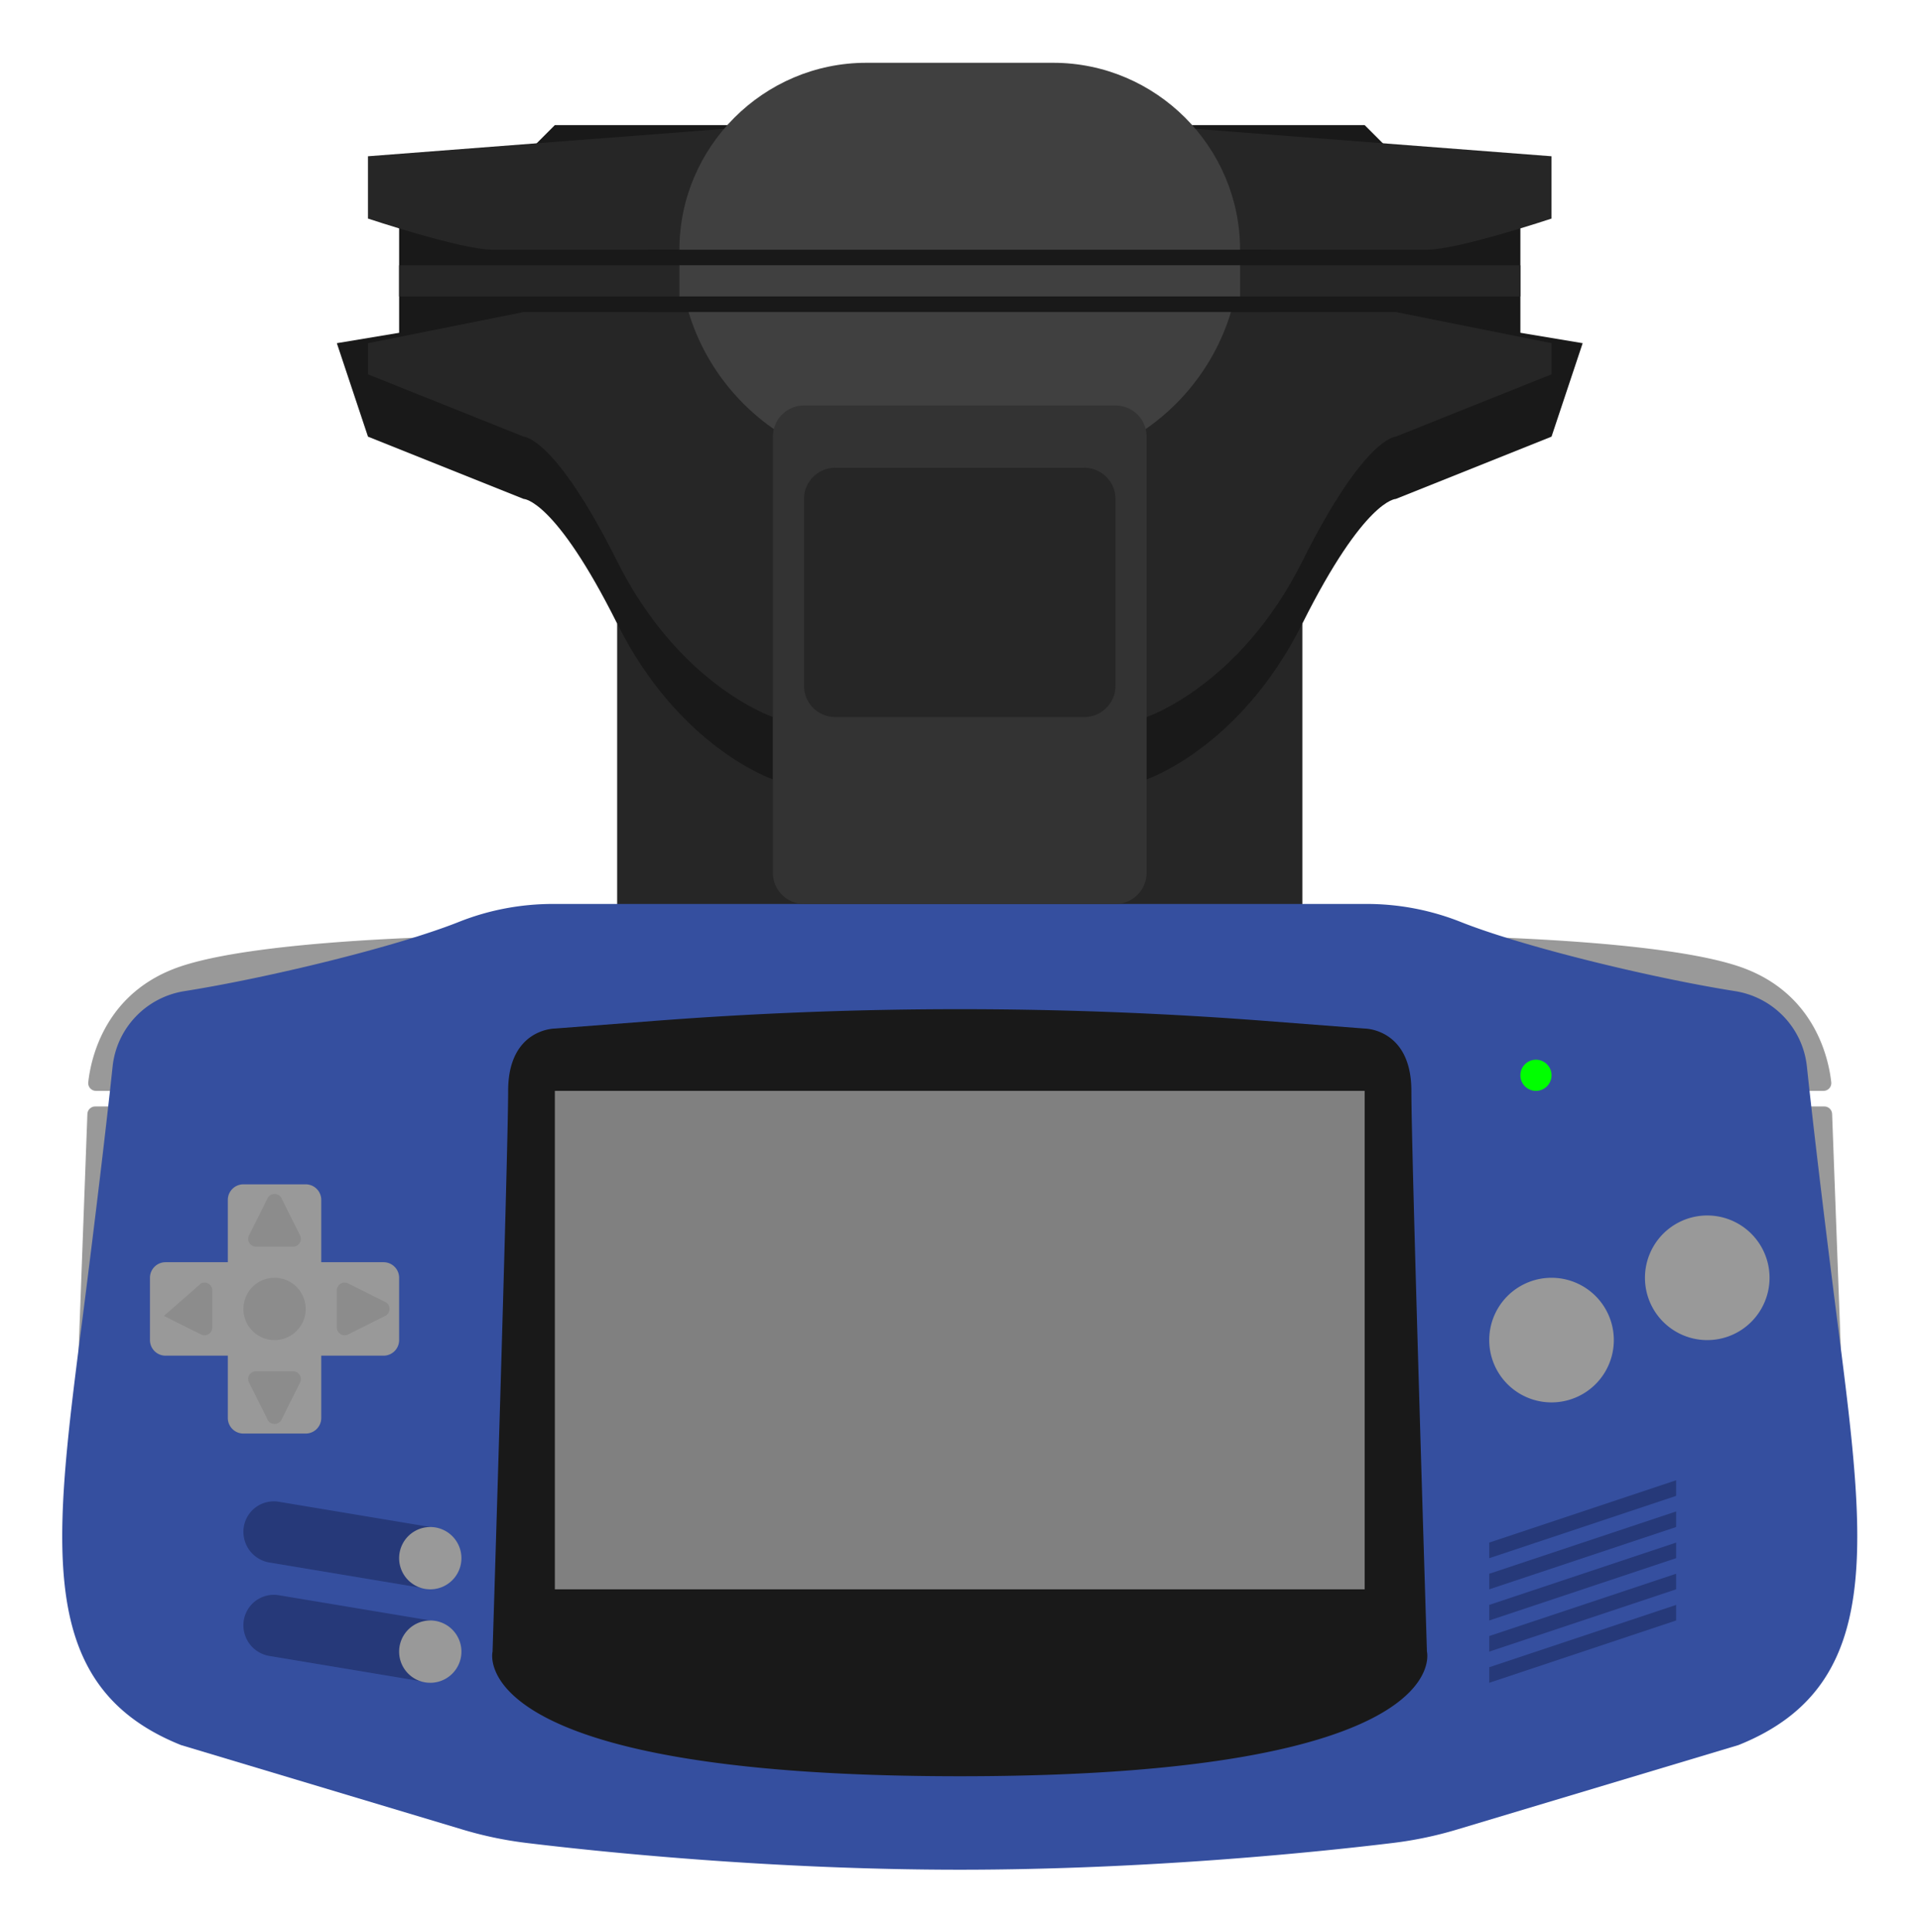 <svg xmlns="http://www.w3.org/2000/svg" xml:space="preserve" width="328.693" height="330.667" viewBox="0 0 328.693 330.667"><defs><clipPath id="a" clipPathUnits="userSpaceOnUse"><path d="M0 256h256V0H0Z"/></clipPath><clipPath id="b" clipPathUnits="userSpaceOnUse"><path d="M4.74 252h246.52V4H4.74Z"/></clipPath><clipPath id="c" clipPathUnits="userSpaceOnUse"><path d="M0 256h256V0H0Z"/></clipPath></defs><g clip-path="url(#a)" transform="matrix(1.333 0 0 -1.333 -6.32 336)"><g clip-path="url(#b)" style="opacity:.5"><path d="m0 0-1.101 29.712a9 9 0 0 1-.273 1.907c.178.889.221 1.807.121 2.724-.42 3.856-2.912 16.813-17.349 21.625-5.992 1.998-16.385 3.347-30.905 4.012-1.722.552-3.181 1.065-4.344 1.528a40.6 40.6 0 0 1-15.06 2.871h-.22v26.079c3.743 7.202 6.061 9.722 6.834 10.44l.137.053 20 8a8 8 0 0 1 4.619 4.898l4 12a8.002 8.002 0 0 1-6.274 10.421l-1.316.219v.961a8 8 0 0 1 4 6.929v8a8 8 0 0 1-7.387 7.976l-18.715 1.44-.241.241a8 8 0 0 1-5.657 2.343h-18.883c-5.819 5.121-13.331 8-21.117 8h-24c-7.786 0-15.298-2.879-21.117-8h-18.883a8 8 0 0 1-5.657-2.343l-.24-.241-18.717-1.44a8 8 0 0 1-7.386-7.976v-8a8 8 0 0 1 4-6.929v-.961l-1.315-.219a7.998 7.998 0 0 1-6.274-10.421l4-12a8 8 0 0 1 4.618-4.898l20-8 .137-.053c.774-.718 3.091-3.238 6.834-10.44V64.379h-.22a40.6 40.6 0 0 1-15.06-2.871c-1.163-.463-2.622-.976-4.344-1.528-14.519-.665-24.913-2.014-30.906-4.012-14.436-4.812-16.928-17.769-17.348-21.625a9 9 0 0 1 .121-2.724 9 9 0 0 1-.273-1.907L-242.261 0c-3.229-25.393-6.153-49.324 18.159-59.049q.331-.133.672-.234l36.173-10.853a57.4 57.4 0 0 1 9.519-1.989c8.655-1.052 31.498-3.496 56.607-3.496 25.11 0 47.951 2.444 56.607 3.496a57.4 57.4 0 0 1 9.519 1.989l36.173 10.853q.342.101.672.234C6.152-49.324 3.229-25.393 0 0" style="fill:#fff;fill-opacity:1;fill-rule:nonzero;stroke:none" transform="translate(249.13 79.621)"/></g></g><path d="M172 128H84v44h88z" style="fill:#262626;fill-opacity:1;fill-rule:nonzero;stroke:none" transform="matrix(1.333 0 0 -1.333 -6.32 336)"/><g clip-path="url(#c)" transform="matrix(1.333 0 0 -1.333 -6.32 336)"><path d="m0 0-10 12 1.964 53.037c.02.537.462.963 1 .963H0Z" style="fill:#999;fill-opacity:1;fill-rule:nonzero;stroke:none" transform="translate(24 44)"/><path d="m0 0 10 12-1.964 53.037c-.02.537-.462.963-1 .963H0Z" style="fill:#999;fill-opacity:1;fill-rule:nonzero;stroke:none" transform="translate(232 44)"/><path d="M0 0s-32 0-44-4c-9.788-3.263-11.592-11.848-11.925-14.902A.997.997 0 0 1-54.929-20H0Z" style="fill:#999;fill-opacity:1;fill-rule:nonzero;stroke:none" transform="translate(72 132)"/><path d="M0 0s32 0 44-4c9.788-3.263 11.593-11.848 11.925-14.902A.997.997 0 0 0 54.93-20H0Z" style="fill:#999;fill-opacity:1;fill-rule:nonzero;stroke:none" transform="translate(184 132)"/><path d="M0 0c-1.664 13.311-2.636 21.776-3.203 27.125-.526 4.949-4.315 8.903-9.231 9.681-10.656 1.684-27.202 5.691-35.243 8.889A32.7 32.7 0 0 1-59.78 48h-104.44c-4.148 0-8.249-.771-12.103-2.305-8.041-3.198-24.587-7.205-35.243-8.889-4.916-.778-8.706-4.732-9.231-9.681-.567-5.349-1.539-13.814-3.203-27.125-4-32-8-52 12-60l36.172-10.852a49 49 0 0 1 8.185-1.711C-158.57-73.664-136.453-76-112-76s46.57 2.336 55.643 3.437c2.774.337 5.507.909 8.184 1.711L-12-60C8-52 4-32 0 0" style="fill:#354f9f;fill-opacity:1;fill-rule:nonzero;stroke:none" transform="translate(240 88)"/><path d="M0 0s-2 64-2 72-6 8-6 8l-12.731.979a512 512 0 0 1-78.538 0L-112 80s-6 0-6-8-2-72-2-72-4-16 60-16S0 0 0 0" style="fill:#191919;fill-opacity:1;fill-rule:nonzero;stroke:none" transform="translate(188 40)"/><path d="M180 48H76v64h104z" style="fill:gray;fill-opacity:1;fill-rule:nonzero;stroke:none"/><path d="M0 0a8 8 0 1 0-16 0A8 8 0 0 0 0 0" style="fill:#999;fill-opacity:1;fill-rule:nonzero;stroke:none" transform="translate(212 80)"/><path d="M0 0a8 8 0 1 0-16 0A8 8 0 0 0 0 0" style="fill:#999;fill-opacity:1;fill-rule:nonzero;stroke:none" transform="translate(232 88)"/><path d="m0 0-24-8v2L0 2Z" style="fill:#263979;fill-opacity:1;fill-rule:nonzero;stroke:none" transform="translate(220 60)"/><path d="m0 0-24-8v2L0 2Z" style="fill:#263979;fill-opacity:1;fill-rule:nonzero;stroke:none" transform="translate(220 56)"/><path d="m0 0-24-8v2L0 2Z" style="fill:#263979;fill-opacity:1;fill-rule:nonzero;stroke:none" transform="translate(220 52)"/><path d="m0 0-24-8v2L0 2Z" style="fill:#263979;fill-opacity:1;fill-rule:nonzero;stroke:none" transform="translate(220 48)"/><path d="m0 0-24-8v2L0 2Z" style="fill:#263979;fill-opacity:1;fill-rule:nonzero;stroke:none" transform="translate(220 44)"/><path d="m0 0-20.658 3.443A4 4 0 0 0-24 7.389a3.906 3.906 0 0 0 4.549 3.853L0 8Z" style="fill:#263979;fill-opacity:1;fill-rule:nonzero;stroke:none" transform="translate(60 48)"/><path d="M0 0a4 4 0 1 0-8 0 4 4 0 0 0 8 0" style="fill:#999;fill-opacity:1;fill-rule:nonzero;stroke:none" transform="translate(64 52)"/><path d="m0 0-20.658 3.443A4 4 0 0 0-24 7.389a3.906 3.906 0 0 0 4.549 3.853L0 8Z" style="fill:#263979;fill-opacity:1;fill-rule:nonzero;stroke:none" transform="translate(60 36)"/><path d="M0 0a4 4 0 1 0-8 0 4 4 0 0 0 8 0" style="fill:#999;fill-opacity:1;fill-rule:nonzero;stroke:none" transform="translate(64 40)"/><path d="M0 0a2 2 0 1 0-4.001.001A2 2 0 0 0 0 0" style="fill:#0f0;fill-opacity:1;fill-rule:nonzero;stroke:none" transform="translate(204 114)"/><path d="M0 0h-8v8a2 2 0 0 1-2 2h-8a2 2 0 0 1-2-2V0h-8a2 2 0 0 1-2-2v-8a2 2 0 0 1 2-2h8v-8a2 2 0 0 1 2-2h8a2 2 0 0 1 2 2v8h8a2 2 0 0 1 2 2v8a2 2 0 0 1-2 2" style="fill:#999;fill-opacity:1;fill-rule:nonzero;stroke:none" transform="translate(54 90)"/><path d="M0 0a4 4 0 1 0-8 0 4 4 0 0 0 8 0" style="fill:#8c8c8c;fill-opacity:1;fill-rule:nonzero;stroke:none" transform="translate(44 84)"/><path d="M0 0h4.764a1 1 0 0 1 .894 1.447L3.276 6.211a1 1 0 0 1-1.789 0L-.895 1.447A1 1 0 0 1 0 0" style="fill:#8c8c8c;fill-opacity:1;fill-rule:nonzero;stroke:none" transform="translate(37.618 92)"/><path d="M0 0h-4.764a1 1 0 0 1-.894-1.447l2.382-4.764a1 1 0 0 1 1.789 0L.895-1.447A1 1 0 0 1 0 0" style="fill:#8c8c8c;fill-opacity:1;fill-rule:nonzero;stroke:none" transform="translate(42.382 76)"/><path d="M0 0v-4.764a1 1 0 0 1 1.447-.894l4.764 2.382a1 1 0 0 1 0 1.789L1.447.895A1 1 0 0 1 0 0" style="fill:#8c8c8c;fill-opacity:1;fill-rule:nonzero;stroke:none" transform="translate(48 86.382)"/><path d="m0 0 4.764-2.382a1 1 0 0 1 1.447.895v4.763a1 1 0 0 1-1.447.895" style="fill:#8c8c8c;fill-opacity:1;fill-rule:nonzero;stroke:none" transform="translate(25.79 83.106)"/><path d="M0 0s-12 4-20 20-12 16-12 16l-20 8-4 12 24 4 20-8L0 36z" style="fill:#191919;fill-opacity:1;fill-rule:nonzero;stroke:none" transform="translate(104 152)"/><path d="M200 208H56v16h144z" style="fill:#191919;fill-opacity:1;fill-rule:nonzero;stroke:none"/><path d="M0 0s-12 4-20 20-12 16-12 16l-20 8v4l20 4h24L4 36Z" style="fill:#262626;fill-opacity:1;fill-rule:nonzero;stroke:none" transform="translate(104 160)"/><path d="M0 0s12 4 20 20 12 16 12 16l20 8 4 12-24 4-20-8L0 36Z" style="fill:#191919;fill-opacity:1;fill-rule:nonzero;stroke:none" transform="translate(152 152)"/><path d="M0 0s12 4 20 20 12 16 12 16l20 8v4l-20 4H8L-4 36Z" style="fill:#262626;fill-opacity:1;fill-rule:nonzero;stroke:none" transform="translate(152 160)"/><path d="m0 0 4 4h28l-4-4Z" style="fill:#191919;fill-opacity:1;fill-rule:nonzero;stroke:none" transform="translate(72 232)"/><path d="M0 0v-8s12-4 16-4h28l8 4V4Z" style="fill:#262626;fill-opacity:1;fill-rule:nonzero;stroke:none" transform="translate(52 232)"/><path d="m0 0-4 4h-28l4-4z" style="fill:#191919;fill-opacity:1;fill-rule:nonzero;stroke:none" transform="translate(184 232)"/><path d="M0 0v-8s-12-4-16-4h-28l-8 4V4Z" style="fill:#262626;fill-opacity:1;fill-rule:nonzero;stroke:none" transform="translate(204 232)"/><path d="M0 0h-16c-15.4 0-28 12.6-28 28 0 13.2 10.8 24 24 24H4c13.2 0 24-10.8 24-24C28 12.6 15.4 0 0 0" style="fill:#404040;fill-opacity:1;fill-rule:nonzero;stroke:none" transform="translate(136 192)"/><path d="M0 0h-40a4 4 0 0 0-4 4v56a4 4 0 0 0 4 4H0a4 4 0 0 0 4-4V4a4 4 0 0 0-4-4" style="fill:#333;fill-opacity:1;fill-rule:nonzero;stroke:none" transform="translate(148 136)"/><path d="M0 0h-32a4 4 0 0 0-4 4v24a4 4 0 0 0 4 4H0a4 4 0 0 0 4-4V4a4 4 0 0 0-4-4" style="fill:#262626;fill-opacity:1;fill-rule:nonzero;stroke:none" transform="translate(144 160)"/><path d="M168 212H88v8h80z" style="fill:#191919;fill-opacity:1;fill-rule:nonzero;stroke:none"/><path d="M200 214H56v4h144z" style="fill:#262626;fill-opacity:1;fill-rule:nonzero;stroke:none"/><path d="M164 214H92v4h72z" style="fill:#404040;fill-opacity:1;fill-rule:nonzero;stroke:none"/></g></svg>